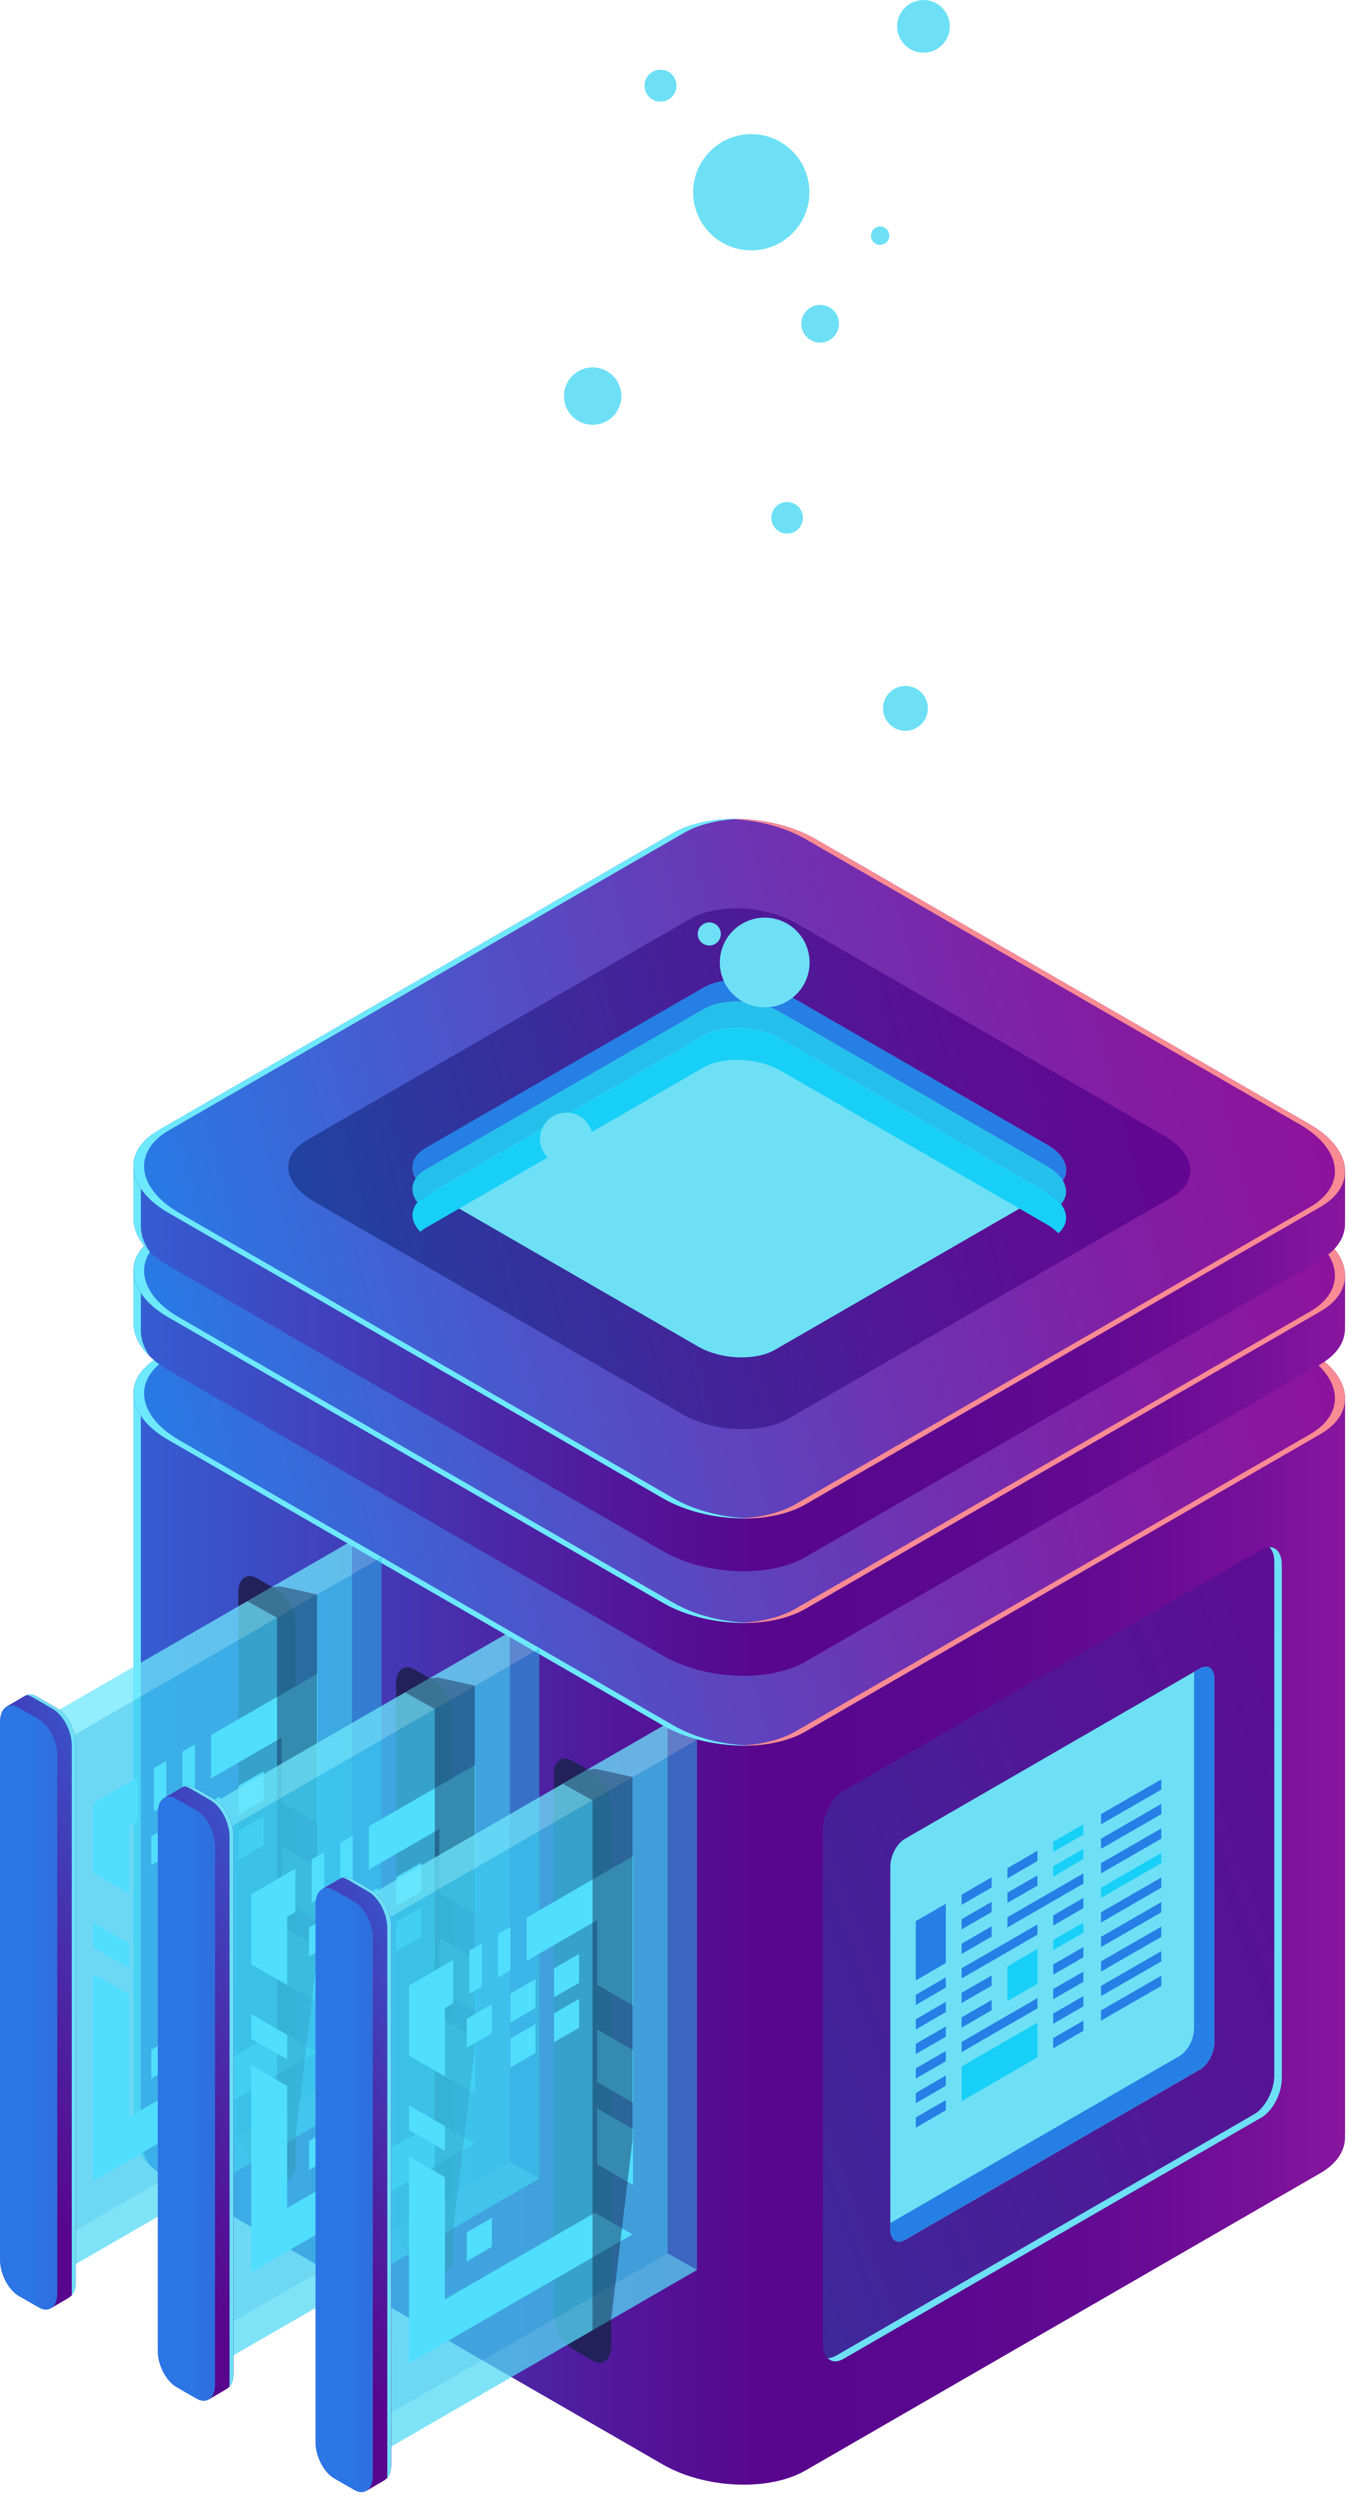 <svg width="155" height="287" viewBox="0 0 155 287" fill="none" xmlns="http://www.w3.org/2000/svg">
<path d="M15.322 160.244H44.637L77.27 141.4C81.475 138.968 88.819 139.28 93.671 142.083L125.13 160.244H154.432V245.074H154.42C154.54 246.715 153.63 248.296 151.605 249.47L92.497 283.601C88.292 286.033 80.948 285.721 76.096 282.918L19.336 250.153C16.82 248.692 15.466 246.859 15.346 245.074H15.322V160.244Z" fill="url(#paint0_linear_112_52)"/>
<path d="M16.173 160.245V246.009H16.197C16.257 246.859 16.604 247.734 17.215 248.572C16.065 247.47 15.43 246.26 15.346 245.074H15.322V160.245H16.173Z" fill="#6EE8FC"/>
<path d="M92.485 198.772L151.593 164.641C155.798 162.209 155.271 157.98 150.419 155.177L93.659 122.412C88.807 119.609 81.463 119.309 77.258 121.729L18.15 155.86C13.945 158.292 14.472 162.521 19.324 165.324L76.084 198.089C80.948 200.892 88.292 201.192 92.485 198.772Z" fill="url(#paint1_linear_112_52)"/>
<path d="M91.323 198.771L150.431 164.64C154.636 162.209 154.109 157.98 149.257 155.176L92.497 122.412C90.005 120.974 86.866 120.195 83.823 120.111C87.213 120.016 90.855 120.794 93.659 122.412L150.419 155.176C155.271 157.98 155.798 162.221 151.593 164.64L92.485 198.771C90.436 199.957 87.645 200.484 84.758 200.4C87.225 200.316 89.55 199.789 91.323 198.771Z" fill="#F88B93"/>
<path d="M18.162 155.848L77.27 121.717C79.331 120.531 82.134 120.004 85.033 120.088C82.577 120.16 80.253 120.687 78.492 121.717L19.384 155.848C15.179 158.279 15.706 162.508 20.558 165.312L77.318 198.076C79.798 199.502 82.925 200.281 85.956 200.377C82.565 200.472 78.911 199.694 76.108 198.076L19.348 165.312C14.484 162.52 13.957 158.279 18.162 155.848Z" fill="#6EE8FC"/>
<path d="M90.544 188.924L134.558 163.515C137.684 161.706 137.289 158.555 133.683 156.471L91.43 132.08C87.812 129.995 82.35 129.768 79.223 131.577L35.209 156.986C32.082 158.795 32.477 161.946 36.083 164.03L78.336 188.421C81.954 190.506 87.417 190.733 90.544 188.924Z" fill="url(#paint2_linear_112_52)"/>
<path d="M88.987 181.031L120.877 162.618C123.141 161.312 122.866 159.024 120.242 157.514L89.633 139.844C87.01 138.334 83.057 138.167 80.793 139.472L48.902 157.885C46.638 159.191 46.913 161.479 49.537 162.989L80.145 180.659C82.757 182.169 86.722 182.336 88.987 181.031Z" fill="#6DE0F6"/>
<path d="M120.254 159.994L89.633 142.311C87.01 140.802 83.057 140.634 80.78 141.94L48.878 160.353C48.375 160.641 48.016 160.988 47.764 161.359C46.997 160.113 47.333 158.76 48.878 157.861L80.78 139.448C83.045 138.142 87.01 138.298 89.633 139.82L120.254 157.502C122.291 158.676 122.89 160.317 122.003 161.611C121.644 161.036 121.081 160.473 120.254 159.994Z" fill="#267FE5"/>
<path d="M120.254 163.001L89.633 145.319C87.01 143.809 83.057 143.642 80.78 144.947L48.878 163.36C48.483 163.588 48.183 163.863 47.944 164.139C46.925 162.809 47.201 161.324 48.878 160.353L80.78 141.94C83.045 140.635 87.01 140.79 89.633 142.312L120.254 159.994C122.41 161.24 122.961 163.001 121.823 164.319C121.452 163.852 120.937 163.396 120.254 163.001Z" fill="#25BFEC"/>
<path d="M121.512 167.662C121.176 167.314 120.769 166.979 120.254 166.679L89.633 148.997C87.01 147.488 83.056 147.32 80.78 148.626L48.878 167.039C48.639 167.183 48.435 167.338 48.255 167.494C46.913 166.092 47.057 164.415 48.878 163.373L80.78 144.96C83.045 143.654 87.01 143.81 89.633 145.331L120.254 163.014C122.59 164.355 123.045 166.32 121.512 167.662Z" fill="#18D0F7"/>
<path d="M15.322 146.168H44.637L77.27 127.324C81.475 124.892 88.819 125.204 93.671 128.007L125.13 146.168H154.432V152.218H154.42C154.54 153.859 153.63 155.441 151.605 156.615L92.497 190.745C88.292 193.177 80.948 192.866 76.096 190.062L19.336 157.298C16.82 155.836 15.466 154.003 15.346 152.218H15.322V146.168Z" fill="url(#paint3_linear_112_52)"/>
<path d="M16.173 146.169V153.153H16.197C16.257 154.004 16.604 154.878 17.215 155.717C16.065 154.615 15.43 153.405 15.346 152.219H15.322V146.169H16.173Z" fill="#6EE8FC"/>
<path d="M92.485 184.685L151.593 150.554C155.798 148.122 155.271 143.893 150.419 141.09L93.659 108.325C88.807 105.522 81.463 105.222 77.258 107.642L18.15 141.773C13.945 144.205 14.472 148.434 19.324 151.237L76.084 184.002C80.948 186.805 88.292 187.117 92.485 184.685Z" fill="url(#paint4_linear_112_52)"/>
<path d="M91.323 184.684L150.431 150.554C154.636 148.122 154.109 143.893 149.257 141.089L92.497 108.325C90.005 106.887 86.866 106.108 83.823 106.024C87.213 105.929 90.855 106.707 93.659 108.325L150.419 141.089C155.271 143.893 155.798 148.134 151.593 150.554L92.485 184.684C90.436 185.87 87.645 186.397 84.758 186.313C87.225 186.242 89.55 185.702 91.323 184.684Z" fill="#F88B93"/>
<path d="M18.162 141.771L77.27 107.641C79.331 106.455 82.134 105.928 85.033 106.012C82.577 106.083 80.253 106.611 78.492 107.641L19.384 141.771C15.179 144.203 15.706 148.432 20.558 151.235L77.318 184C79.798 185.426 82.925 186.205 85.956 186.3C82.565 186.396 78.911 185.618 76.108 184L19.348 151.235C14.484 148.432 13.957 144.191 18.162 141.771Z" fill="#6EE8FC"/>
<path d="M90.544 174.848L134.558 149.439C137.684 147.63 137.289 144.479 133.683 142.395L91.43 118.004C87.812 115.919 82.35 115.692 79.223 117.501L35.209 142.91C32.082 144.719 32.477 147.869 36.083 149.954L78.336 174.345C81.954 176.417 87.417 176.645 90.544 174.848Z" fill="url(#paint5_linear_112_52)"/>
<path d="M88.987 166.942L120.877 148.529C123.141 147.223 122.866 144.935 120.242 143.425L89.633 125.755C87.01 124.246 83.057 124.078 80.793 125.384L48.902 143.797C46.638 145.102 46.913 147.391 49.537 148.9L80.145 166.57C82.757 168.092 86.722 168.247 88.987 166.942Z" fill="#6DE0F6"/>
<path d="M120.254 145.917L89.633 128.235C87.01 126.726 83.057 126.558 80.78 127.864L48.878 146.277C48.375 146.564 48.016 146.912 47.764 147.283C46.997 146.037 47.333 144.684 48.878 143.785L80.78 125.372C83.045 124.066 87.01 124.222 89.633 125.743L120.254 143.426C122.291 144.6 122.89 146.241 122.003 147.535C121.644 146.96 121.081 146.397 120.254 145.917Z" fill="#267FE5"/>
<path d="M120.254 148.924L89.633 131.242C87.01 129.732 83.057 129.564 80.78 130.87L48.878 149.283C48.483 149.511 48.183 149.786 47.944 150.062C46.925 148.732 47.201 147.247 48.878 146.276L80.78 127.863C83.045 126.557 87.01 126.713 89.633 128.235L120.254 145.917C122.41 147.163 122.961 148.924 121.823 150.242C121.452 149.774 120.937 149.319 120.254 148.924Z" fill="#25BFEC"/>
<path d="M121.512 153.572C121.176 153.224 120.769 152.889 120.254 152.59L89.633 134.907C87.01 133.398 83.056 133.23 80.78 134.536L48.878 152.949C48.639 153.093 48.435 153.248 48.255 153.404C46.913 152.003 47.057 150.325 48.878 149.283L80.78 130.87C83.045 129.564 87.01 129.72 89.633 131.241L120.254 148.924C122.59 150.265 123.045 152.23 121.512 153.572Z" fill="#18D0F7"/>
<path d="M15.322 134.164H44.637L77.27 115.32C81.475 112.888 88.819 113.2 93.671 116.003L125.13 134.164H154.432V140.214H154.42C154.54 141.855 153.63 143.437 151.605 144.611L92.497 178.741C88.292 181.173 80.948 180.862 76.096 178.059L19.336 145.294C16.82 143.832 15.466 141.999 15.346 140.214H15.322V134.164Z" fill="url(#paint6_linear_112_52)"/>
<path d="M16.173 134.165V141.149H16.197C16.257 142 16.604 142.874 17.215 143.713C16.065 142.611 15.43 141.401 15.346 140.215H15.322V134.165H16.173Z" fill="#6EE8FC"/>
<path d="M92.485 172.693L151.593 138.562C155.798 136.13 155.271 131.901 150.419 129.098L93.659 96.333C88.807 93.53 81.463 93.23 77.258 95.65L18.15 129.781C13.945 132.213 14.472 136.442 19.324 139.245L76.084 172.01C80.948 174.813 88.292 175.112 92.485 172.693Z" fill="url(#paint7_linear_112_52)"/>
<path d="M91.323 172.692L150.431 138.561C154.636 136.129 154.109 131.901 149.257 129.097L92.497 96.332C90.005 94.895 86.866 94.116 83.823 94.032C87.213 93.936 90.855 94.715 93.659 96.332L150.419 129.097C155.271 131.901 155.798 136.141 151.593 138.561L92.485 172.692C90.436 173.878 87.645 174.405 84.758 174.321C87.225 174.237 89.55 173.71 91.323 172.692Z" fill="#F88B93"/>
<path d="M18.162 129.768L77.27 95.638C79.331 94.452 82.134 93.925 85.033 94.009C82.577 94.081 80.253 94.608 78.492 95.638L19.384 129.768C15.179 132.2 15.706 136.429 20.558 139.233L77.318 171.997C79.798 173.423 82.925 174.202 85.956 174.298C82.565 174.393 78.911 173.615 76.108 171.997L19.348 139.233C14.484 136.441 13.957 132.2 18.162 129.768Z" fill="#6EE8FC"/>
<path d="M90.544 162.844L134.558 137.435C137.684 135.626 137.289 132.475 133.683 130.391L91.43 106C87.812 103.915 82.35 103.688 79.223 105.497L35.209 130.906C32.082 132.715 32.477 135.866 36.083 137.95L78.336 162.341C81.954 164.426 87.417 164.653 90.544 162.844Z" fill="url(#paint8_linear_112_52)"/>
<path d="M88.987 154.949L120.877 136.536C123.141 135.231 122.866 132.943 120.242 131.433L89.633 113.763C87.01 112.253 83.057 112.086 80.793 113.391L48.902 131.804C46.638 133.11 46.913 135.398 49.537 136.908L80.145 154.578C82.757 156.088 86.722 156.255 88.987 154.949Z" fill="#6DE0F6"/>
<path d="M120.254 133.914L89.633 116.231C87.01 114.722 83.057 114.554 80.78 115.86L48.878 134.273C48.375 134.56 48.016 134.908 47.764 135.279C46.997 134.033 47.333 132.68 48.878 131.781L80.78 113.368C83.045 112.062 87.01 112.218 89.633 113.739L120.254 131.422C122.291 132.596 122.89 134.237 122.003 135.531C121.644 134.956 121.081 134.393 120.254 133.914Z" fill="#267FE5"/>
<path d="M120.254 136.921L89.633 119.239C87.01 117.729 83.057 117.561 80.78 118.867L48.878 137.28C48.483 137.508 48.183 137.783 47.944 138.059C46.925 136.729 47.201 135.244 48.878 134.273L80.78 115.86C83.045 114.554 87.01 114.71 89.633 116.232L120.254 133.914C122.41 135.16 122.961 136.921 121.823 138.239C121.452 137.771 120.937 137.316 120.254 136.921Z" fill="#25BFEC"/>
<path d="M121.512 141.581C121.176 141.233 120.769 140.898 120.254 140.598L89.633 122.916C87.01 121.407 83.056 121.239 80.78 122.545L48.878 140.958C48.639 141.101 48.435 141.257 48.255 141.413C46.913 140.011 47.057 138.346 48.878 137.292L80.78 118.879C83.045 117.573 87.01 117.729 89.633 119.25L120.254 136.932C122.59 138.274 123.045 140.239 121.512 141.581Z" fill="#18D0F7"/>
<path d="M96.821 270.807L144.836 243.086C146.13 242.343 147.172 240.33 147.172 238.617V179.664C147.172 177.939 146.118 177.149 144.836 177.891L96.821 205.613C95.527 206.355 94.485 208.368 94.485 210.081V269.034C94.473 270.759 95.527 271.55 96.821 270.807Z" fill="url(#paint9_linear_112_52)"/>
<path d="M95.959 270.447L143.974 242.726C145.268 241.983 146.31 239.97 146.31 238.257V179.305C146.31 178.538 146.094 177.963 145.747 177.615C146.586 177.603 147.172 178.37 147.172 179.664V238.617C147.172 240.342 146.118 242.342 144.836 243.085L96.821 270.807C96.102 271.214 95.48 271.154 95.048 270.723C95.324 270.723 95.635 270.627 95.959 270.447Z" fill="#6DE0F6"/>
<path d="M103.877 257.149L137.78 237.574C138.691 237.047 139.433 235.633 139.433 234.411V192.782C139.433 191.56 138.691 191.009 137.78 191.536L103.877 211.111C102.967 211.638 102.224 213.051 102.224 214.273V255.903C102.224 257.113 102.955 257.676 103.877 257.149Z" fill="#6DE0F6"/>
<path d="M135.444 236.017C136.355 235.49 137.097 234.076 137.097 232.855V191.919L137.78 191.524C138.691 190.997 139.433 191.56 139.433 192.77V234.4C139.433 235.622 138.691 237.036 137.78 237.563L103.877 257.138C102.967 257.665 102.224 257.102 102.224 255.892V255.197L135.444 236.017Z" fill="#267FE5"/>
<path d="M126.412 209.434L133.336 205.445V204.271L126.412 208.26V209.434Z" fill="#267FE5"/>
<path d="M120.925 212.597L124.387 210.609V209.435L120.925 211.423V212.597Z" fill="#18D0F7"/>
<path d="M115.666 215.639L119.116 213.639V212.465L115.666 214.465V215.639Z" fill="#267FE5"/>
<path d="M110.407 218.682L113.857 216.682V215.508L110.407 217.508V218.682Z" fill="#267FE5"/>
<path d="M126.412 212.249L133.336 208.26V207.086L126.412 211.075V212.249Z" fill="#267FE5"/>
<path d="M120.925 215.424L124.387 213.423V212.249L120.925 214.25V215.424Z" fill="#18D0F7"/>
<path d="M115.666 218.455L119.116 216.466V215.292L115.666 217.281V218.455Z" fill="#267FE5"/>
<path d="M110.407 221.498L113.857 219.497V218.323L110.407 220.324V221.498Z" fill="#267FE5"/>
<path d="M126.412 215.066L133.336 211.076V209.902L126.412 213.892V215.066Z" fill="#267FE5"/>
<path d="M118.277 218.587L119.116 218.107L124.387 215.064V216.238L119.116 219.281L118.277 219.761L115.666 221.27V220.096L118.277 218.587Z" fill="#267FE5"/>
<path d="M110.407 224.313L113.857 222.313V221.139L110.407 223.139V224.313Z" fill="#267FE5"/>
<path d="M108.597 218.551V221.366V222.54V224.181V224.517V225.355L105.147 227.356V226.517V226.182V224.529V223.355V220.539L108.597 218.551Z" fill="#267FE5"/>
<path d="M126.412 217.879L133.336 213.89V212.716L126.412 216.705V217.879Z" fill="#18D0F7"/>
<path d="M120.925 221.055L124.387 219.054V217.88L120.925 219.881V221.055Z" fill="#267FE5"/>
<path d="M115.666 222.923L116.588 222.383L119.116 220.922V222.096L116.588 223.557L115.666 224.097L110.407 227.127V225.953L115.666 222.923Z" fill="#267FE5"/>
<path d="M105.147 230.172L108.597 228.171V226.997L105.147 228.998V230.172Z" fill="#267FE5"/>
<path d="M126.412 226.337L133.336 222.348V221.174L126.412 225.163V226.337Z" fill="#267FE5"/>
<path d="M120.925 229.513L124.387 227.512V226.338L120.925 228.339V229.513Z" fill="#267FE5"/>
<path d="M115.666 231.37L116.588 230.842L119.116 229.381V230.555L116.588 232.016L115.666 232.544L110.407 235.586V234.412L115.666 231.37Z" fill="#267FE5"/>
<path d="M105.147 238.617L108.597 236.628V235.454L105.147 237.443V238.617Z" fill="#267FE5"/>
<path d="M126.412 229.153L133.336 225.163V223.989L126.412 227.979V229.153Z" fill="#267FE5"/>
<path d="M120.925 232.327L124.387 230.326V229.152L120.925 231.153V232.327Z" fill="#267FE5"/>
<path d="M105.147 241.444L108.597 239.444V238.27L105.147 240.27V241.444Z" fill="#267FE5"/>
<path d="M126.412 231.968L133.336 227.979V226.805L126.412 230.794V231.968Z" fill="#267FE5"/>
<path d="M120.925 235.142L124.387 233.142V231.968L120.925 233.968V235.142Z" fill="#267FE5"/>
<path d="M115.666 234.184L116.588 233.657L119.116 232.195V233.01V233.369V236.185L116.588 237.646L115.666 238.185L110.407 241.216V238.401V238.053V237.227L115.666 234.184Z" fill="#18D0F7"/>
<path d="M105.147 244.26L108.597 242.259V241.085L105.147 243.086V244.26Z" fill="#267FE5"/>
<path d="M126.412 220.707L133.336 216.705V215.531L126.412 219.533V220.707Z" fill="#267FE5"/>
<path d="M120.925 223.87L124.387 221.881V220.707L120.925 222.696V223.87Z" fill="#18D0F7"/>
<path d="M110.407 229.944L113.857 227.955V226.781L110.407 228.77V229.944Z" fill="#267FE5"/>
<path d="M105.147 232.986L108.597 230.986V229.812L105.147 231.812V232.986Z" fill="#267FE5"/>
<path d="M126.412 223.523L133.336 219.533V218.359L126.412 222.349V223.523Z" fill="#267FE5"/>
<path d="M120.925 226.685L124.387 224.696V223.522L120.925 225.511V226.685Z" fill="#267FE5"/>
<path d="M119.116 223.738V224.325V224.912V227.728L115.666 229.728V226.913V226.326V225.739L119.116 223.738Z" fill="#18D0F7"/>
<path d="M110.407 232.771L113.857 230.771V229.597L110.407 231.597V232.771Z" fill="#267FE5"/>
<path d="M105.147 235.801L108.597 233.813V232.639L105.147 234.627V235.801Z" fill="#267FE5"/>
<path d="M29.506 248.717L31.795 250.035C32.981 250.718 33.939 249.987 33.939 248.418V186.602C33.939 185.02 32.981 183.187 31.795 182.505L29.506 181.187C28.32 180.504 27.362 181.235 27.362 182.804V244.62C27.362 246.201 28.32 248.034 29.506 248.717Z" fill="#22215B"/>
<path opacity="0.5" d="M1.593 260.136L40.42 237.722V176.876L1.593 199.29V260.136Z" fill="#6EE8FC"/>
<path opacity="0.5" d="M4.984 262.053L43.81 239.639V178.793L4.984 201.207V262.053Z" fill="#25BFEC"/>
<path opacity="0.5" d="M40.42 176.876L43.81 178.793L4.984 201.207L1.593 199.29L40.42 176.876Z" fill="#6EE8FC"/>
<path opacity="0.5" d="M40.42 237.721L43.81 239.637L4.984 262.052L1.593 260.135L40.42 237.721Z" fill="#6EE8FC"/>
<path d="M0.731 195.923L2.875 194.666V194.678C3.246 194.462 3.726 194.474 4.265 194.785L6.553 196.103C7.739 196.786 8.697 198.619 8.697 200.2V262.016C8.697 262.867 8.41 263.466 7.967 263.729V263.741L5.906 264.951L6.313 263.502L4.265 262.316C3.079 261.633 2.12 259.8 2.12 258.219V196.403C2.12 196.391 2.12 196.391 2.12 196.391L0.731 195.923Z" fill="url(#paint10_linear_112_52)"/>
<path d="M6.553 196.114L4.265 194.797C3.834 194.545 3.426 194.497 3.091 194.605C3.294 194.641 3.498 194.701 3.726 194.833L6.062 196.186C7.272 196.881 8.242 198.75 8.242 200.367V263.417C8.242 263.453 8.23 263.489 8.23 263.525C8.518 263.201 8.685 262.71 8.685 262.051V200.235C8.697 198.63 7.739 196.797 6.553 196.114Z" fill="#6DE0F6"/>
<path d="M2.144 263.574L4.432 264.891C5.618 265.574 6.577 264.843 6.577 263.274V201.458C6.577 199.877 5.618 198.044 4.432 197.361L2.144 196.043C0.958 195.36 -0 196.091 -0 197.661V259.477C-0 261.046 0.958 262.879 2.144 263.574Z" fill="url(#paint11_linear_112_52)"/>
<path d="M36.455 220.435L32.334 218.051V212.013L36.455 214.397V220.435Z" fill="#50DEFF"/>
<path d="M36.455 223.466V229.875L32.334 227.503V221.094L36.455 223.466Z" fill="#50DEFF"/>
<path d="M19.096 202.153V207.125L17.67 207.952V202.98L19.096 202.153Z" fill="#50DEFF"/>
<path d="M22.378 205.231L20.953 206.046V201.086L22.378 200.26V205.231Z" fill="#50DEFF"/>
<path d="M14.855 228.976V243.004L32.082 233.061L36.383 235.552L10.734 250.36V226.604L14.855 228.976Z" fill="#50DEFF"/>
<path d="M32.334 206.897V199.482L24.235 204.154V199.182L36.455 192.126V209.281L32.334 206.897Z" fill="#50DEFF"/>
<path d="M10.734 220.733L14.855 223.117V225.945L10.734 223.561V220.733Z" fill="#50DEFF"/>
<path d="M15.813 209.017L14.855 209.568V217.415L10.734 215.031V206.981L15.813 204.058V209.017Z" fill="#50DEFF"/>
<path d="M27.386 208.335L30.273 206.67V203.352L27.386 205.005V208.335Z" fill="#50DEFF"/>
<path d="M22.378 211.222L25.254 209.557V206.238L22.378 207.903V211.222Z" fill="#50DEFF"/>
<path d="M22.378 216.385L25.254 214.732V211.401L22.378 213.067V216.385Z" fill="#50DEFF"/>
<path d="M17.371 238.631L20.246 236.978V233.647L17.371 235.313V238.631Z" fill="#50DEFF"/>
<path d="M27.386 213.497L30.273 211.832V208.514L27.386 210.179V213.497Z" fill="#50DEFF"/>
<path d="M17.371 214.12L20.246 212.455V209.137L17.371 210.79V214.12Z" fill="#50DEFF"/>
<path opacity="0.4" d="M28.392 183.823L31.807 185.716V246.574L33.939 245.328L36.395 224.686V183.044C36.395 183.044 31.89 182.002 31.926 182.098C31.974 182.194 31.22 182.182 31.22 182.182L28.392 183.823Z" fill="#0C0F38"/>
<path d="M47.62 259.198L49.908 260.515C51.094 261.198 52.053 260.468 52.053 258.898V197.082C52.053 195.501 51.094 193.668 49.908 192.985L47.62 191.667C46.434 190.984 45.476 191.715 45.476 193.285V255.101C45.476 256.682 46.434 258.515 47.62 259.198Z" fill="#22215B"/>
<path opacity="0.5" d="M19.707 270.603L58.534 248.188V187.343L19.707 209.757V270.603Z" fill="#6EE8FC"/>
<path opacity="0.5" d="M23.098 272.531L61.913 250.105V189.271L23.098 211.686V272.531Z" fill="#25BFEC"/>
<path opacity="0.5" d="M58.534 187.343L61.913 189.272L23.098 211.686L19.707 209.757L58.534 187.343Z" fill="#6EE8FC"/>
<path opacity="0.5" d="M58.534 248.188L61.913 250.104L23.098 272.531L19.707 270.602L58.534 248.188Z" fill="#6EE8FC"/>
<path d="M18.845 206.402L20.989 205.144V205.156C21.361 204.94 21.84 204.952 22.379 205.264L24.667 206.582C25.853 207.265 26.811 209.097 26.811 210.679V272.495C26.811 273.345 26.524 273.944 26.081 274.208V274.22L24.02 275.43L24.427 273.98L22.379 272.794C21.193 272.111 20.235 270.279 20.235 268.697V206.881C20.235 206.869 20.235 206.869 20.235 206.869L18.845 206.402Z" fill="url(#paint12_linear_112_52)"/>
<path d="M24.667 206.595L22.379 205.277C21.948 205.025 21.54 204.978 21.205 205.085C21.409 205.121 21.612 205.181 21.84 205.313L24.176 206.667C25.386 207.362 26.356 209.23 26.356 210.848V273.898C26.356 273.934 26.344 273.969 26.344 274.005C26.632 273.682 26.799 273.191 26.799 272.532V210.716C26.811 209.111 25.841 207.278 24.667 206.595Z" fill="#6DE0F6"/>
<path d="M20.258 274.04L22.547 275.358C23.733 276.041 24.691 275.31 24.691 273.741V211.925C24.691 210.344 23.733 208.511 22.547 207.828L20.258 206.51C19.072 205.827 18.114 206.558 18.114 208.127V269.943C18.114 271.525 19.072 273.358 20.258 274.04Z" fill="url(#paint13_linear_112_52)"/>
<path d="M54.569 230.914L50.448 228.53V222.492L54.569 224.876V230.914Z" fill="#50DEFF"/>
<path d="M54.569 233.945V240.354L50.448 237.97V231.561L54.569 233.945Z" fill="#50DEFF"/>
<path d="M37.21 212.632V217.603L35.784 218.43V213.458L37.21 212.632Z" fill="#50DEFF"/>
<path d="M40.492 215.699L39.067 216.526V211.554L40.492 210.728V215.699Z" fill="#50DEFF"/>
<path d="M32.969 239.455V253.484L50.196 243.54L54.497 246.02L28.848 260.839V237.071L32.969 239.455Z" fill="#50DEFF"/>
<path d="M50.448 217.377V209.961L42.349 214.633V209.662L54.569 202.605V219.749L50.448 217.377Z" fill="#50DEFF"/>
<path d="M28.848 231.212L32.969 233.596V236.423L28.848 234.039V231.212Z" fill="#50DEFF"/>
<path d="M33.915 219.497L32.969 220.048V227.883L28.848 225.499V217.46L33.915 214.525V219.497Z" fill="#50DEFF"/>
<path d="M45.5 218.802L48.387 217.149V213.818L45.5 215.484V218.802Z" fill="#50DEFF"/>
<path d="M40.492 221.701L43.368 220.036V216.718L40.492 218.383V221.701Z" fill="#50DEFF"/>
<path d="M40.492 226.864L43.368 225.199V221.881L40.492 223.546V226.864Z" fill="#50DEFF"/>
<path d="M35.485 249.111L38.36 247.445V244.127L35.485 245.792V249.111Z" fill="#50DEFF"/>
<path d="M45.5 223.978L48.387 222.313V218.994L45.5 220.647V223.978Z" fill="#50DEFF"/>
<path d="M35.485 224.588L38.36 222.935V219.604L35.485 221.27V224.588Z" fill="#50DEFF"/>
<path opacity="0.4" d="M46.506 194.292L49.921 196.185V257.042L52.053 255.796L54.509 235.155V193.513C54.509 193.513 50.005 192.471 50.04 192.567C50.088 192.663 49.334 192.651 49.334 192.651L46.506 194.292Z" fill="#0C0F38"/>
<path d="M65.734 269.669L68.022 270.987C69.208 271.67 70.166 270.939 70.166 269.37V207.554C70.166 205.973 69.208 204.14 68.022 203.457L65.734 202.139C64.547 201.456 63.589 202.187 63.589 203.756V265.572C63.589 267.154 64.547 268.986 65.734 269.669Z" fill="#22215B"/>
<path opacity="0.5" d="M37.82 281.086L76.647 258.672V197.826L37.82 220.24V281.086Z" fill="#6EE8FC"/>
<path opacity="0.5" d="M41.199 283.003L80.025 260.589V199.743L41.199 222.157V283.003Z" fill="#25BFEC"/>
<path opacity="0.5" d="M76.647 197.826L80.025 199.743L41.199 222.157L37.82 220.24L76.647 197.826Z" fill="#6EE8FC"/>
<path opacity="0.5" d="M76.647 258.672L80.025 260.589L41.199 283.003L37.82 281.086L76.647 258.672Z" fill="#6EE8FC"/>
<path d="M36.958 216.885L39.102 215.628V215.639C39.474 215.424 39.953 215.436 40.492 215.747L42.78 217.065C43.966 217.748 44.924 219.581 44.924 221.162V282.978C44.924 283.829 44.637 284.428 44.194 284.691V284.703L42.133 285.913L42.54 284.464L40.492 283.278C39.306 282.595 38.347 280.762 38.347 279.181V217.365C38.347 217.353 38.347 217.353 38.347 217.353L36.958 216.885Z" fill="url(#paint14_linear_112_52)"/>
<path d="M42.78 217.077L40.492 215.759C40.061 215.508 39.653 215.46 39.318 215.568C39.522 215.604 39.725 215.664 39.953 215.795L42.289 217.149C43.499 217.844 44.469 219.713 44.469 221.33V284.38C44.469 284.416 44.457 284.452 44.457 284.488C44.745 284.164 44.913 283.673 44.913 283.014V221.198C44.913 219.593 43.954 217.76 42.78 217.077Z" fill="#6DE0F6"/>
<path d="M38.371 284.524L40.66 285.842C41.846 286.524 42.804 285.794 42.804 284.224V222.408C42.804 220.827 41.846 218.994 40.66 218.311L38.371 216.993C37.185 216.311 36.227 217.041 36.227 218.611V280.427C36.227 282.008 37.185 283.841 38.371 284.524Z" fill="url(#paint15_linear_112_52)"/>
<path d="M72.682 241.396L68.561 239.012V232.975L72.682 235.359V241.396Z" fill="#50DEFF"/>
<path d="M72.682 244.428V250.837L68.561 248.453V242.044L72.682 244.428Z" fill="#50DEFF"/>
<path d="M55.323 223.115V228.075L53.886 228.901V223.93L55.323 223.115Z" fill="#50DEFF"/>
<path d="M58.606 226.183L57.18 227.009V222.038L58.606 221.211V226.183Z" fill="#50DEFF"/>
<path d="M51.082 249.939V263.967L68.309 254.024L72.61 256.504L46.961 271.311V247.555L51.082 249.939Z" fill="#50DEFF"/>
<path d="M68.561 227.847V220.432L60.462 225.116V220.144L72.682 213.088V230.231L68.561 227.847Z" fill="#50DEFF"/>
<path d="M46.961 241.696L51.082 244.08V246.896L46.961 244.524V241.696Z" fill="#50DEFF"/>
<path d="M52.029 229.98L51.082 230.531V238.366L46.961 235.982V227.944L52.029 225.009V229.98Z" fill="#50DEFF"/>
<path d="M63.613 229.284L66.488 227.631V224.301L63.613 225.966V229.284Z" fill="#50DEFF"/>
<path d="M58.606 232.184L61.481 230.519V227.2L58.606 228.853V232.184Z" fill="#50DEFF"/>
<path d="M58.606 237.347L61.481 235.682V232.363L58.606 234.016V237.347Z" fill="#50DEFF"/>
<path d="M53.598 259.595L56.473 257.93V254.611L53.598 256.265V259.595Z" fill="#50DEFF"/>
<path d="M63.613 234.447L66.488 232.794V229.464L63.613 231.129V234.447Z" fill="#50DEFF"/>
<path d="M53.598 235.072L56.473 233.406V230.088L53.598 231.753V235.072Z" fill="#50DEFF"/>
<path opacity="0.4" d="M64.619 204.774L68.033 206.679V267.536L70.166 266.291L72.622 245.649V204.007C72.622 204.007 68.117 202.965 68.153 203.061C68.201 203.157 67.446 203.145 67.446 203.145L64.619 204.774Z" fill="#0C0F38"/>
<path d="M65.025 133.778C66.696 133.778 68.05 132.424 68.05 130.753C68.05 129.083 66.696 127.729 65.025 127.729C63.354 127.729 62 129.083 62 130.753C62 132.424 63.354 133.778 65.025 133.778Z" fill="#6DE0F6"/>
<path d="M87.8 115.648C90.645 115.648 92.952 113.341 92.952 110.496C92.952 107.65 90.645 105.344 87.8 105.344C84.954 105.344 82.648 107.65 82.648 110.496C82.648 113.341 84.954 115.648 87.8 115.648Z" fill="#6DE0F6"/>
<path d="M81.438 108.545C82.17 108.545 82.764 107.951 82.764 107.218C82.764 106.485 82.17 105.891 81.438 105.891C80.705 105.891 80.111 106.485 80.111 107.218C80.111 107.951 80.705 108.545 81.438 108.545Z" fill="#6DE0F6"/>
<path d="M103.958 83.896C105.381 83.896 106.534 82.743 106.534 81.32C106.534 79.897 105.381 78.744 103.958 78.744C102.535 78.744 101.382 79.897 101.382 81.32C101.382 82.743 102.535 83.896 103.958 83.896Z" fill="#6DE0F6"/>
<path d="M90.375 61.259C91.378 61.259 92.19 60.446 92.19 59.444C92.19 58.441 91.378 57.629 90.375 57.629C89.373 57.629 88.56 58.441 88.56 59.444C88.56 60.446 89.373 61.259 90.375 61.259Z" fill="#6DE0F6"/>
<path d="M68.05 48.769C69.871 48.769 71.348 47.292 71.348 45.471C71.348 43.65 69.871 42.173 68.05 42.173C66.228 42.173 64.752 43.65 64.752 45.471C64.752 47.292 66.228 48.769 68.05 48.769Z" fill="#6DE0F6"/>
<path d="M86.258 28.746C89.944 28.746 92.932 25.758 92.932 22.072C92.932 18.386 89.944 15.398 86.258 15.398C82.572 15.398 79.584 18.386 79.584 22.072C79.584 25.758 82.572 28.746 86.258 28.746Z" fill="#6DE0F6"/>
<path d="M77.669 9.835C77.669 10.85 76.849 11.669 75.835 11.669C74.82 11.669 74 10.85 74 9.835C74 8.82 74.82 8 75.835 8C76.849 7.981 77.669 8.82 77.669 9.835Z" fill="#6DE0F6"/>
<path d="M96.332 37.166C96.332 38.357 95.357 39.332 94.166 39.332C92.976 39.332 92 38.357 92 37.166C92 35.976 92.976 35 94.166 35C95.376 35 96.332 35.976 96.332 37.166Z" fill="#6DE0F6"/>
<path d="M101.054 28.108C101.636 28.108 102.108 27.636 102.108 27.054C102.108 26.472 101.636 26 101.054 26C100.472 26 100 26.472 100 27.054C100 27.636 100.472 28.108 101.054 28.108Z" fill="#6DE0F6"/>
<path d="M109.052 3.025C109.052 4.703 107.686 6.05 106.027 6.05C104.349 6.05 103.002 4.684 103.002 3.025C103.002 1.347 104.368 0 106.027 0C107.686 0 109.052 1.347 109.052 3.025Z" fill="#6DE0F6"/>
<defs>
<linearGradient id="paint0_linear_112_52" x1="167.594" y1="212.499" x2="-1.897" y2="212.499" gradientUnits="userSpaceOnUse">
<stop stop-color="#A31FA9"/>
<stop offset="0.067" stop-color="#8B17A0"/>
<stop offset="0.149" stop-color="#740F98"/>
<stop offset="0.239" stop-color="#640A92"/>
<stop offset="0.341" stop-color="#5B078F"/>
<stop offset="0.478" stop-color="#58068E"/>
<stop offset="0.626" stop-color="#4D22A3"/>
<stop offset="0.944" stop-color="#3168DA"/>
<stop offset="1" stop-color="#2C75E4"/>
</linearGradient>
<linearGradient id="paint1_linear_112_52" x1="155.575" y1="160.247" x2="25.092" y2="192.535" gradientUnits="userSpaceOnUse">
<stop stop-color="#8D139B"/>
<stop offset="0.165" stop-color="#851BA1"/>
<stop offset="0.428" stop-color="#6E33B2"/>
<stop offset="0.755" stop-color="#4958CD"/>
<stop offset="1" stop-color="#2979E4"/>
</linearGradient>
<linearGradient id="paint2_linear_112_52" x1="137.512" y1="160.247" x2="40.368" y2="184.285" gradientUnits="userSpaceOnUse">
<stop stop-color="#630692"/>
<stop offset="0.226" stop-color="#5B0E94"/>
<stop offset="0.587" stop-color="#432399"/>
<stop offset="1" stop-color="#2142A1"/>
</linearGradient>
<linearGradient id="paint3_linear_112_52" x1="167.594" y1="159.031" x2="-1.897" y2="159.031" gradientUnits="userSpaceOnUse">
<stop stop-color="#A31FA9"/>
<stop offset="0.067" stop-color="#8B17A0"/>
<stop offset="0.149" stop-color="#740F98"/>
<stop offset="0.239" stop-color="#640A92"/>
<stop offset="0.341" stop-color="#5B078F"/>
<stop offset="0.478" stop-color="#58068E"/>
<stop offset="0.626" stop-color="#4D22A3"/>
<stop offset="0.944" stop-color="#3168DA"/>
<stop offset="1" stop-color="#2C75E4"/>
</linearGradient>
<linearGradient id="paint4_linear_112_52" x1="155.575" y1="146.166" x2="25.092" y2="178.453" gradientUnits="userSpaceOnUse">
<stop stop-color="#8D139B"/>
<stop offset="0.165" stop-color="#851BA1"/>
<stop offset="0.428" stop-color="#6E33B2"/>
<stop offset="0.755" stop-color="#4958CD"/>
<stop offset="1" stop-color="#2979E4"/>
</linearGradient>
<linearGradient id="paint5_linear_112_52" x1="137.513" y1="146.164" x2="40.368" y2="170.202" gradientUnits="userSpaceOnUse">
<stop stop-color="#630692"/>
<stop offset="0.226" stop-color="#5B0E94"/>
<stop offset="0.587" stop-color="#432399"/>
<stop offset="1" stop-color="#2142A1"/>
</linearGradient>
<linearGradient id="paint6_linear_112_52" x1="167.594" y1="147.034" x2="-1.897" y2="147.034" gradientUnits="userSpaceOnUse">
<stop stop-color="#A31FA9"/>
<stop offset="0.067" stop-color="#8B17A0"/>
<stop offset="0.149" stop-color="#740F98"/>
<stop offset="0.239" stop-color="#640A92"/>
<stop offset="0.341" stop-color="#5B078F"/>
<stop offset="0.478" stop-color="#58068E"/>
<stop offset="0.626" stop-color="#4D22A3"/>
<stop offset="0.944" stop-color="#3168DA"/>
<stop offset="1" stop-color="#2C75E4"/>
</linearGradient>
<linearGradient id="paint7_linear_112_52" x1="155.575" y1="134.168" x2="25.092" y2="166.456" gradientUnits="userSpaceOnUse">
<stop stop-color="#8D139B"/>
<stop offset="0.165" stop-color="#851BA1"/>
<stop offset="0.428" stop-color="#6E33B2"/>
<stop offset="0.755" stop-color="#4958CD"/>
<stop offset="1" stop-color="#2979E4"/>
</linearGradient>
<linearGradient id="paint8_linear_112_52" x1="137.513" y1="134.167" x2="40.368" y2="158.205" gradientUnits="userSpaceOnUse">
<stop stop-color="#630692"/>
<stop offset="0.226" stop-color="#5B0E94"/>
<stop offset="0.587" stop-color="#432399"/>
<stop offset="1" stop-color="#2142A1"/>
</linearGradient>
<linearGradient id="paint9_linear_112_52" x1="188.953" y1="199.606" x2="28.899" y2="257.722" gradientUnits="userSpaceOnUse">
<stop stop-color="#630692"/>
<stop offset="0.226" stop-color="#5B0E94"/>
<stop offset="0.587" stop-color="#432399"/>
<stop offset="1" stop-color="#2142A1"/>
</linearGradient>
<linearGradient id="paint10_linear_112_52" x1="29.098" y1="218.819" x2="-32.084" y2="246.051" gradientUnits="userSpaceOnUse">
<stop stop-color="#2C75E4"/>
<stop offset="0.056" stop-color="#3168DA"/>
<stop offset="0.374" stop-color="#4D22A3"/>
<stop offset="0.521" stop-color="#58068E"/>
<stop offset="0.659" stop-color="#5B078F"/>
<stop offset="0.761" stop-color="#640A92"/>
<stop offset="0.851" stop-color="#740F98"/>
<stop offset="0.933" stop-color="#8B17A0"/>
<stop offset="1" stop-color="#A31FA9"/>
</linearGradient>
<linearGradient id="paint11_linear_112_52" x1="4.024" y1="230.462" x2="85.135" y2="230.462" gradientUnits="userSpaceOnUse">
<stop stop-color="#2C75E4"/>
<stop offset="0.056" stop-color="#3168DA"/>
<stop offset="0.374" stop-color="#4D22A3"/>
<stop offset="0.521" stop-color="#58068E"/>
<stop offset="0.659" stop-color="#5B078F"/>
<stop offset="0.761" stop-color="#640A92"/>
<stop offset="0.851" stop-color="#740F98"/>
<stop offset="0.933" stop-color="#8B17A0"/>
<stop offset="1" stop-color="#A31FA9"/>
</linearGradient>
<linearGradient id="paint12_linear_112_52" x1="47.21" y1="229.294" x2="-13.971" y2="256.527" gradientUnits="userSpaceOnUse">
<stop stop-color="#2C75E4"/>
<stop offset="0.056" stop-color="#3168DA"/>
<stop offset="0.374" stop-color="#4D22A3"/>
<stop offset="0.521" stop-color="#58068E"/>
<stop offset="0.659" stop-color="#5B078F"/>
<stop offset="0.761" stop-color="#640A92"/>
<stop offset="0.851" stop-color="#740F98"/>
<stop offset="0.933" stop-color="#8B17A0"/>
<stop offset="1" stop-color="#A31FA9"/>
</linearGradient>
<linearGradient id="paint13_linear_112_52" x1="22.137" y1="240.938" x2="103.248" y2="240.938" gradientUnits="userSpaceOnUse">
<stop stop-color="#2C75E4"/>
<stop offset="0.056" stop-color="#3168DA"/>
<stop offset="0.374" stop-color="#4D22A3"/>
<stop offset="0.521" stop-color="#58068E"/>
<stop offset="0.659" stop-color="#5B078F"/>
<stop offset="0.761" stop-color="#640A92"/>
<stop offset="0.851" stop-color="#740F98"/>
<stop offset="0.933" stop-color="#8B17A0"/>
<stop offset="1" stop-color="#A31FA9"/>
</linearGradient>
<linearGradient id="paint14_linear_112_52" x1="65.322" y1="239.774" x2="4.14" y2="267.007" gradientUnits="userSpaceOnUse">
<stop stop-color="#2C75E4"/>
<stop offset="0.056" stop-color="#3168DA"/>
<stop offset="0.374" stop-color="#4D22A3"/>
<stop offset="0.521" stop-color="#58068E"/>
<stop offset="0.659" stop-color="#5B078F"/>
<stop offset="0.761" stop-color="#640A92"/>
<stop offset="0.851" stop-color="#740F98"/>
<stop offset="0.933" stop-color="#8B17A0"/>
<stop offset="1" stop-color="#A31FA9"/>
</linearGradient>
<linearGradient id="paint15_linear_112_52" x1="40.248" y1="251.418" x2="121.359" y2="251.418" gradientUnits="userSpaceOnUse">
<stop stop-color="#2C75E4"/>
<stop offset="0.056" stop-color="#3168DA"/>
<stop offset="0.374" stop-color="#4D22A3"/>
<stop offset="0.521" stop-color="#58068E"/>
<stop offset="0.659" stop-color="#5B078F"/>
<stop offset="0.761" stop-color="#640A92"/>
<stop offset="0.851" stop-color="#740F98"/>
<stop offset="0.933" stop-color="#8B17A0"/>
<stop offset="1" stop-color="#A31FA9"/>
</linearGradient>
</defs>
</svg>
